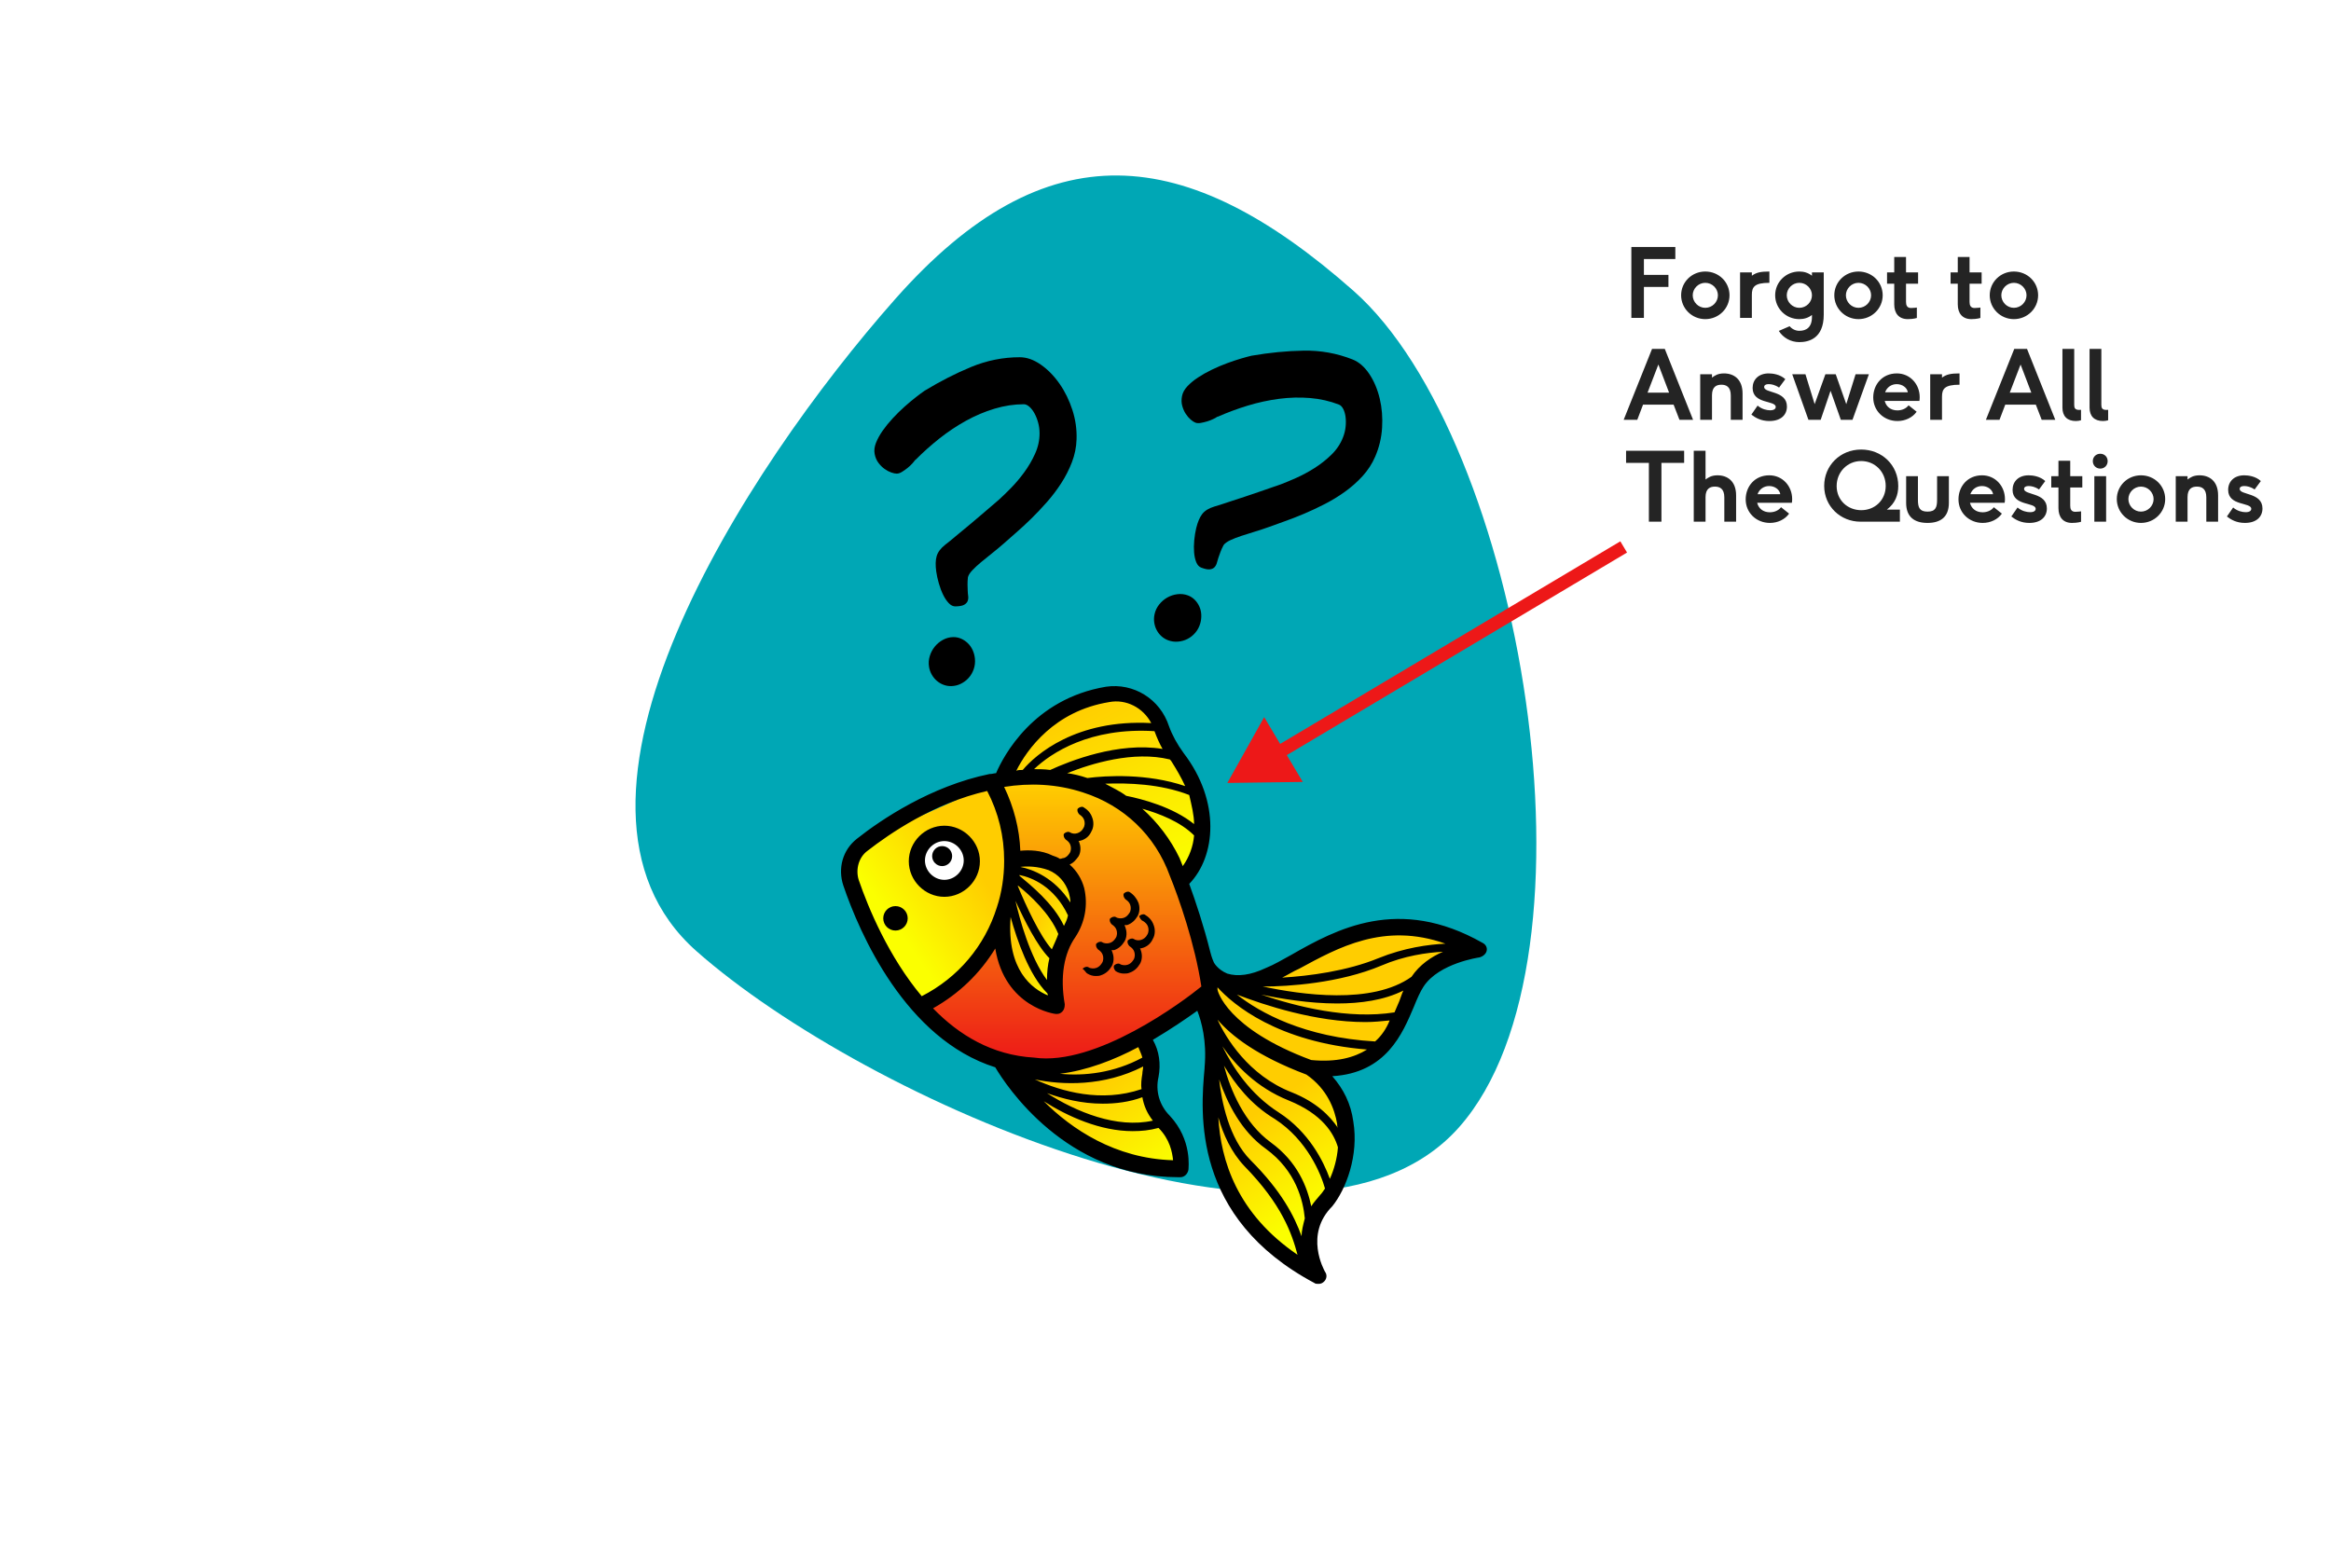 <svg width="2676" height="1800" viewBox="0 0 2676 1800" fill="none" xmlns="http://www.w3.org/2000/svg">
<rect width="2676" height="1800" fill="white"/>
<path d="M1887.21 365H1872.8V283.6H1923.29V297.46H1887.21V315.61H1915.37V329.47H1887.21V365ZM1985.49 339.04C1985.49 354.11 1973.17 366.43 1957.66 366.43C1942.26 366.43 1929.94 354.11 1929.94 339.04C1929.94 323.86 1942.26 311.76 1957.66 311.76C1973.17 311.76 1985.49 323.86 1985.49 339.04ZM1972.18 339.04C1972.18 331.34 1965.69 324.74 1957.66 324.74C1949.74 324.74 1943.25 331.34 1943.25 339.04C1943.25 346.85 1949.74 353.45 1957.66 353.45C1965.69 353.45 1972.18 346.85 1972.18 339.04ZM2011.14 365H1997.61V312.75H2011.14V316.6C2016.2 312.86 2021.15 311.76 2031.27 311.76V324.74C2014 324.74 2011.14 329.58 2011.14 338.6V365ZM2080.14 363.9V361.59C2075.96 365 2071.01 366.43 2065.62 366.43C2050.22 366.43 2037.9 354.11 2037.9 339.04C2037.9 323.86 2050.22 311.76 2065.62 311.76C2070.9 311.76 2075.85 313.19 2080.14 316.6V312.75H2093.67V361.26C2093.67 389.2 2075.85 392.83 2065.62 392.83C2055.61 392.83 2046.92 387.66 2042.08 379.96L2054.51 374.57C2057.15 377.76 2061.22 379.85 2065.62 379.85C2073.65 379.85 2080.14 375.89 2080.14 363.9ZM2080.14 339.04C2080.14 331.34 2073.65 324.74 2065.62 324.74C2057.7 324.74 2051.21 331.34 2051.21 339.04C2051.21 346.85 2057.7 353.45 2065.62 353.45C2073.65 353.45 2080.14 346.85 2080.14 339.04ZM2161.34 339.04C2161.34 354.11 2149.02 366.43 2133.51 366.43C2118.11 366.43 2105.79 354.11 2105.79 339.04C2105.79 323.86 2118.11 311.76 2133.51 311.76C2149.02 311.76 2161.34 323.86 2161.34 339.04ZM2148.03 339.04C2148.03 331.34 2141.54 324.74 2133.51 324.74C2125.59 324.74 2119.1 331.34 2119.1 339.04C2119.1 346.85 2125.59 353.45 2133.51 353.45C2141.54 353.45 2148.03 346.85 2148.03 339.04ZM2200.55 353.12V365.11C2200.55 365.11 2196.59 366.43 2190.1 366.43C2179.87 366.43 2174.59 359.72 2174.59 349.49V325.73H2166.34V312.75H2174.59V295.04H2188.12V312.75H2201.98V325.73H2188.12V346.63C2188.12 350.26 2189.11 353.67 2193.95 353.67C2197.36 353.67 2200.55 353.12 2200.55 353.12ZM2273.49 353.12V365.11C2273.49 365.11 2269.53 366.43 2263.04 366.43C2252.81 366.43 2247.53 359.72 2247.53 349.49V325.73H2239.28V312.75H2247.53V295.04H2261.06V312.75H2274.92V325.73H2261.06V346.63C2261.06 350.26 2262.05 353.67 2266.89 353.67C2270.3 353.67 2273.49 353.12 2273.49 353.12ZM2339.77 339.04C2339.77 354.11 2327.45 366.43 2311.94 366.43C2296.54 366.43 2284.22 354.11 2284.22 339.04C2284.22 323.86 2296.54 311.76 2311.94 311.76C2327.45 311.76 2339.77 323.86 2339.77 339.04ZM2326.46 339.04C2326.46 331.34 2319.97 324.74 2311.94 324.74C2304.02 324.74 2297.53 331.34 2297.53 339.04C2297.53 346.85 2304.02 353.45 2311.94 353.45C2319.97 353.45 2326.46 346.85 2326.46 339.04ZM1943.64 482H1928.02L1921.31 464.62H1886.22L1879.62 482H1864L1896.56 400.6H1911.19L1943.64 482ZM1916.14 450.87L1903.82 418.53L1891.39 450.87H1916.14ZM2000.47 482H1986.94V454.06C1986.94 443.94 1981.55 441.74 1976.16 441.74C1970.77 441.74 1965.38 443.83 1965.38 453.84V482H1951.85V429.75H1965.38V433.6C1968.35 431.4 1971.98 428.76 1979.13 428.76C1990.57 428.76 2000.47 435.47 2000.47 451.86V482ZM2010.59 476.06L2017.74 465.72C2022.58 469.9 2028.41 471.11 2032.15 471.11C2036.99 471.11 2038.53 469.13 2038.53 467.26C2038.53 459.45 2012.02 464.29 2012.02 445.48C2012.02 435.91 2018.84 428.76 2030.5 428.76C2035.12 428.76 2043.59 429.86 2049.53 435.36L2042.38 445.04C2037.76 441.85 2033.47 441.08 2030.61 441.08C2026.1 441.08 2025.22 443.06 2025.22 444.38C2025.22 451.75 2051.4 448.23 2051.4 466.82C2051.4 476.39 2044.47 483.43 2031.27 483.43C2021.59 483.43 2015.32 479.69 2010.59 476.06ZM2126.68 482H2113.26L2101.49 448.67L2090.16 482H2076.08L2057.49 429.75H2072.67L2083.23 464.07L2095.55 429.75H2107.43L2119.53 464.07L2130.2 429.75H2145.49L2126.68 482ZM2203.5 460.33H2163.68C2165.22 466.71 2170.39 471.22 2178.2 471.22C2182.93 471.22 2187.99 469.46 2191.07 465.39L2200.31 472.76C2195.58 479.47 2187.22 483.43 2178.31 483.43C2162.58 483.43 2150.48 471.66 2150.48 456.37C2150.48 441.52 2160.93 428.76 2177.54 428.76C2192.94 428.76 2203.83 441.3 2203.83 456.04C2203.83 457.47 2203.72 459.01 2203.5 460.33ZM2164.12 450.43H2190.19C2189.42 445.15 2183.92 441.08 2177.43 441.08C2171.16 441.08 2166.1 444.82 2164.12 450.43ZM2229.42 482H2215.89V429.75H2229.42V433.6C2234.48 429.86 2239.43 428.76 2249.55 428.76V441.74C2232.28 441.74 2229.42 446.58 2229.42 455.6V482ZM2359.47 482H2343.85L2337.14 464.62H2302.05L2295.45 482H2279.83L2312.39 400.6H2327.02L2359.47 482ZM2331.97 450.87L2319.65 418.53L2307.22 450.87H2331.97ZM2389.02 470.56V482.55C2387.48 482.99 2385.39 483.43 2383.19 483.43C2373.18 483.43 2367.68 477.93 2367.68 468.03V400.6H2381.21V464.95C2381.21 468.47 2382.2 470.67 2386.93 470.67C2387.37 470.67 2388.25 470.67 2389.02 470.56ZM2420.17 470.56V482.55C2418.63 482.99 2416.54 483.43 2414.34 483.43C2404.33 483.43 2398.83 477.93 2398.83 468.03V400.6H2412.36V464.95C2412.36 468.47 2413.35 470.67 2418.08 470.67C2418.52 470.67 2419.4 470.67 2420.17 470.56ZM1907.34 599H1892.93V531.46H1866.75V517.6H1933.41V531.46H1907.34V599ZM1993.06 599H1979.53V571.06C1979.53 560.94 1974.14 558.74 1968.75 558.74C1963.36 558.74 1957.97 560.83 1957.97 570.84V599H1944.44V517.6H1957.97V550.6C1960.94 548.4 1964.57 545.76 1971.72 545.76C1983.16 545.76 1993.06 552.47 1993.06 568.86V599ZM2057.08 577.33H2017.26C2018.8 583.71 2023.97 588.22 2031.78 588.22C2036.51 588.22 2041.57 586.46 2044.65 582.39L2053.89 589.76C2049.16 596.47 2040.8 600.43 2031.89 600.43C2016.16 600.43 2004.06 588.66 2004.06 573.37C2004.06 558.52 2014.51 545.76 2031.12 545.76C2046.52 545.76 2057.41 558.3 2057.41 573.04C2057.41 574.47 2057.3 576.01 2057.08 577.33ZM2017.7 567.43H2043.77C2043 562.15 2037.5 558.08 2031.01 558.08C2024.74 558.08 2019.68 561.82 2017.7 567.43ZM2181.08 599H2135.76C2113.1 599 2094.18 581.62 2094.18 557.86C2094.18 534.65 2112.44 516.17 2136.64 516.17C2160.51 516.17 2179.21 534.1 2179.21 558.08C2179.21 568.42 2175.69 577.88 2166.12 585.14H2181.08V599ZM2164.8 557.97C2164.8 541.8 2152.48 529.37 2136.64 529.37C2120.69 529.37 2108.48 542.13 2108.48 558.08C2108.48 574.36 2121.13 585.8 2136.75 585.8C2152.37 585.8 2164.8 574.25 2164.8 557.97ZM2223.79 573.81V546.75H2237.32V577.44C2237.32 593.83 2227.53 600.43 2212.79 600.43C2198.05 600.43 2188.26 593.83 2188.26 577.44V546.75H2201.79V573.81C2201.79 582.61 2203.55 587.45 2212.79 587.45C2222.03 587.45 2223.79 582.61 2223.79 573.81ZM2301.36 577.33H2261.54C2263.08 583.71 2268.25 588.22 2276.06 588.22C2280.79 588.22 2285.85 586.46 2288.93 582.39L2298.17 589.76C2293.44 596.47 2285.08 600.43 2276.17 600.43C2260.44 600.43 2248.34 588.66 2248.34 573.37C2248.34 558.52 2258.79 545.76 2275.4 545.76C2290.8 545.76 2301.69 558.3 2301.69 573.04C2301.69 574.47 2301.58 576.01 2301.36 577.33ZM2261.98 567.43H2288.05C2287.28 562.15 2281.78 558.08 2275.29 558.08C2269.02 558.08 2263.96 561.82 2261.98 567.43ZM2309.01 593.06L2316.16 582.72C2321 586.9 2326.83 588.11 2330.57 588.11C2335.41 588.11 2336.95 586.13 2336.95 584.26C2336.95 576.45 2310.44 581.29 2310.44 562.48C2310.44 552.91 2317.26 545.76 2328.92 545.76C2333.54 545.76 2342.01 546.86 2347.95 552.36L2340.8 562.04C2336.18 558.85 2331.89 558.08 2329.03 558.08C2324.52 558.08 2323.64 560.06 2323.64 561.38C2323.64 568.75 2349.82 565.23 2349.82 583.82C2349.82 593.39 2342.89 600.43 2329.69 600.43C2320.01 600.43 2313.74 596.69 2309.01 593.06ZM2389.07 587.12V599.11C2389.07 599.11 2385.11 600.43 2378.62 600.43C2368.39 600.43 2363.11 593.72 2363.11 583.49V559.73H2354.86V546.75H2363.11V529.04H2376.64V546.75H2390.5V559.73H2376.64V580.63C2376.64 584.26 2377.63 587.67 2382.47 587.67C2385.88 587.67 2389.07 587.12 2389.07 587.12ZM2417.84 599H2404.31V546.75H2417.84V599ZM2411.13 538.06C2406.29 538.06 2402.55 534.32 2402.55 529.48C2402.55 524.64 2406.29 521.01 2411.13 521.01C2415.97 521.01 2419.6 524.64 2419.6 529.48C2419.6 534.32 2415.97 538.06 2411.13 538.06ZM2485.65 573.04C2485.65 588.11 2473.33 600.43 2457.82 600.43C2442.42 600.43 2430.1 588.11 2430.1 573.04C2430.1 557.86 2442.42 545.76 2457.82 545.76C2473.33 545.76 2485.65 557.86 2485.65 573.04ZM2472.34 573.04C2472.34 565.34 2465.85 558.74 2457.82 558.74C2449.9 558.74 2443.41 565.34 2443.41 573.04C2443.41 580.85 2449.9 587.45 2457.82 587.45C2465.85 587.45 2472.34 580.85 2472.34 573.04ZM2546.39 599H2532.86V571.06C2532.86 560.94 2527.47 558.74 2522.08 558.74C2516.69 558.74 2511.3 560.83 2511.3 570.84V599H2497.77V546.75H2511.3V550.6C2514.27 548.4 2517.9 545.76 2525.05 545.76C2536.49 545.76 2546.39 552.47 2546.39 568.86V599ZM2556.51 593.06L2563.66 582.72C2568.5 586.9 2574.33 588.11 2578.07 588.11C2582.91 588.11 2584.45 586.13 2584.45 584.26C2584.45 576.45 2557.94 581.29 2557.94 562.48C2557.94 552.91 2564.76 545.76 2576.42 545.76C2581.04 545.76 2589.51 546.86 2595.45 552.36L2588.3 562.04C2583.68 558.85 2579.39 558.08 2576.53 558.08C2572.02 558.08 2571.14 560.06 2571.14 561.38C2571.14 568.75 2597.32 565.23 2597.32 583.82C2597.32 593.39 2590.39 600.43 2577.19 600.43C2567.51 600.43 2561.24 596.69 2556.51 593.06Z" fill="#242424"/>
<path d="M799.545 1092.13C606.862 921.72 854.89 538.775 1027.77 343.299C1200.64 147.822 1361.33 163.717 1554.01 334.124C1746.7 504.531 1847.96 1098.77 1675.09 1294.24C1502.21 1489.72 992.229 1262.53 799.545 1092.13Z" fill="#00A7B5"/>
<path d="M1379.1 651.808C1376.55 650.855 1374.63 648.787 1373.32 645.562C1372 642.316 1371.17 638.564 1370.83 634.291C1370.47 629.977 1370.53 625.334 1371 620.342C1371.48 615.299 1372.23 610.672 1373.24 606.47C1374.95 599.396 1377.25 593.962 1380.15 590.217C1383.07 586.427 1387.7 583.565 1394.07 581.628C1395.29 581.362 1397.63 580.647 1401.11 579.496C1404.61 578.336 1408.71 576.987 1413.43 575.425C1418.2 573.86 1423.39 572.157 1429.02 570.321C1434.69 568.468 1440.18 566.61 1445.47 564.742C1450.8 562.87 1455.73 561.169 1460.25 559.626C1464.8 558.079 1468.3 556.869 1470.74 555.989C1475.51 554.189 1481.28 551.758 1488.09 548.736C1494.97 545.672 1501.85 541.975 1508.76 537.629C1515.74 533.225 1522.26 528.125 1528.28 522.286C1534.4 516.367 1538.93 509.616 1541.86 501.984C1543.35 498.124 1544.31 494.211 1544.74 490.239C1545.18 486.238 1545.17 482.454 1544.73 478.909C1544.29 475.328 1543.4 472.236 1542.07 469.631C1540.72 467.006 1539.07 465.319 1537.11 464.563C1526.72 460.523 1515.69 457.999 1504.01 457.026C1492.39 456.062 1480.5 456.353 1468.41 457.928C1456.42 459.494 1444.42 462.092 1432.42 465.729C1420.57 469.338 1408.97 473.643 1397.63 478.65L1397.7 478.338C1396.75 479.085 1395.19 479.971 1393.06 481.023C1390.94 482.081 1388.62 482.986 1386.1 483.767C1383.58 484.547 1381.09 485.148 1378.58 485.593C1376.1 486.044 1374 485.933 1372.29 485.276C1370.71 484.671 1368.91 483.502 1366.88 481.749C1364.85 479.997 1362.97 477.81 1361.25 475.191C1359.53 472.571 1358.19 469.54 1357.24 466.098C1356.27 462.614 1356.16 458.911 1356.93 454.937C1357.69 450.928 1359.73 447.168 1363.04 443.614C1366.38 440.042 1370.45 436.654 1375.3 433.453C1380.18 430.233 1385.54 427.214 1391.38 424.407C1397.27 421.581 1403.09 419.103 1408.81 416.997C1414.58 414.872 1419.95 413.089 1424.94 411.631C1429.96 410.164 1433.91 409.099 1436.81 408.433C1457.46 404.882 1477.45 402.911 1496.67 402.61C1516.08 402.284 1534.79 405.65 1552.62 412.672C1560.02 415.586 1566.48 421.18 1571.96 429.402C1577.39 437.536 1581.38 446.994 1583.95 457.731C1586.47 468.281 1587.36 479.482 1586.64 491.24C1585.92 502.763 1583.29 513.768 1578.75 524.246C1575.16 532.592 1570.27 540.101 1564.1 546.82C1558.04 553.424 1551.31 559.376 1543.9 564.686C1536.6 569.92 1528.93 574.598 1520.88 578.735C1512.93 582.826 1505.07 586.511 1497.28 589.813C1489.57 593.079 1482.22 595.943 1475.23 598.419C1468.31 600.868 1462.17 603.083 1456.81 605.064C1451.69 606.911 1446.32 608.68 1440.71 610.391C1435.15 612.085 1429.97 613.723 1425.15 615.301C1420.37 616.875 1416.1 618.531 1412.37 620.281C1408.66 622.022 1406.1 623.894 1404.69 625.877C1403.21 628.649 1402.04 631.236 1401.15 633.613C1400.27 635.975 1399.49 638.172 1398.79 640.177C1398.13 642.028 1397.55 643.98 1397.05 646.016C1396.54 648.046 1395.65 649.776 1394.39 651.184C1393.12 652.592 1391.3 653.445 1388.96 653.733C1386.63 654.041 1383.34 653.391 1379.1 651.808ZM1377.93 715.715C1376.76 719.838 1374.85 723.43 1372.21 726.527C1369.59 729.585 1366.6 731.966 1363.22 733.67C1359.87 735.364 1356.28 736.384 1352.42 736.722C1348.58 737.067 1344.82 736.572 1341.11 735.212C1338.27 734.179 1335.73 732.65 1333.48 730.64C1331.21 728.624 1329.36 726.279 1327.94 723.604C1326.49 720.924 1325.55 718.014 1325.08 714.884C1324.62 711.739 1324.72 708.572 1325.4 705.402C1326.3 701.225 1328.05 697.484 1330.67 694.175C1333.31 690.837 1336.41 688.156 1340 686.127C1343.59 684.084 1347.47 682.803 1351.64 682.281C1355.82 681.763 1359.84 682.206 1363.68 683.633C1366.7 684.756 1369.32 686.435 1371.55 688.675C1373.76 690.909 1375.51 693.469 1376.82 696.339C1378.13 699.202 1378.87 702.322 1379.06 705.704C1379.23 709.075 1378.86 712.402 1377.93 715.715Z" fill="black"/>
<path d="M1095.63 1132.26L1058.63 1153.95L999.944 1069.75L978.341 983.922L985.145 968.963L1136.45 901.349L1164.52 1002.13L1127.52 1095.54L1095.63 1132.26Z" fill="url(#paint0_linear_2035_1214)"/>
<path d="M1209.26 1105.74L1213 1155.22L1193.95 1148.32L1161.97 1115.67L1150.49 1060.82L1163.33 994.128L1170.13 979.169L1228.31 1008.51L1235.96 1060.82L1209.26 1105.74Z" fill="url(#paint1_linear_2035_1214)"/>
<path d="M1552.35 1305.76L1521.73 1383.58L1508.97 1421.85V1466.51L1436.25 1401.44L1390.33 1305.76L1395.43 1233.04V1128.43L1473.25 1113.12L1588.07 1068.47L1682.47 1081.23L1627.62 1128.43L1588.07 1201.15L1521.73 1233.04L1552.35 1305.76Z" fill="url(#paint2_linear_2035_1214)"/>
<path d="M1339.29 1287.9L1353.33 1342.76L1281.88 1335.1L1212.99 1295.55L1161.96 1227.94L1167.07 1164.15L1192.58 1147.57L1312.5 1182.01L1317.61 1258.56L1339.29 1287.9Z" fill="url(#paint3_linear_2035_1214)"/>
<path d="M1156.86 887.315L1220.65 810.77L1294.64 795.461L1350.77 857.973L1381.39 923.036L1376.29 986.824L1350.77 1003.41L1304.85 934.518L1225.75 892.418L1156.86 887.315Z" fill="url(#paint4_linear_2035_1214)"/>
<path d="M1147.93 900.073H1234.68L1321.43 949.827L1378.84 1087.61L1383.95 1143.74L1242.34 1215.18L1147.93 1220.29L1062.46 1161.6L1147.93 1072.3L1169.62 1132.26L1211.72 1155.22L1219.37 1087.61L1242.34 1039.13L1211.72 994.478L1164.52 986.824L1147.93 900.073Z" fill="url(#paint5_linear_2035_1214)"/>
<circle cx="1084.14" cy="988.099" r="24.239" fill="white"/>
<path d="M1702.03 1082.63C1605.54 1027.89 1534.1 1066.85 1482.14 1096.54C1471.94 1102.11 1462.66 1107.68 1453.38 1111.39C1435.75 1119.74 1420.91 1121.59 1408.85 1117.88C1397.71 1113.24 1393.08 1104.89 1393.08 1103.97C1393.08 1103.97 1391.22 1100.25 1389.36 1092.83C1381.94 1063.14 1372.66 1035.31 1365.24 1014.9C1395.86 983.351 1401.43 920.261 1358.75 864.592C1351.32 854.387 1345.76 844.181 1342.05 833.975C1331.84 802.43 1301.22 783.874 1269.68 788.513C1186.18 802.43 1151.85 868.304 1143.5 887.788C1141.64 887.788 1138.86 888.715 1137 888.715C1137 888.715 1137 888.715 1136.07 888.715C1068.34 902.632 1010.82 941.6 983.914 962.94C967.213 975.929 961.647 997.268 968.141 1016.75C986.697 1071.49 1039.58 1193.04 1142.57 1225.51C1154.63 1245.92 1223.29 1351.69 1352.25 1351.69C1353.18 1351.69 1354.11 1351.69 1355.04 1351.69C1359.67 1351.69 1363.39 1347.98 1364.31 1343.34C1364.31 1341.48 1368.95 1309.01 1342.97 1281.18C1330.91 1269.11 1326.27 1252.41 1329.98 1236.64C1332.77 1221.8 1330.91 1206.95 1323.49 1193.96C1343.9 1181.9 1361.53 1169.84 1374.52 1160.56C1379.16 1172.62 1385.65 1194.89 1382.87 1225.51V1226.44C1378.23 1277.47 1368.02 1398.08 1509.05 1473.23C1509.98 1474.16 1511.83 1474.16 1513.69 1474.16C1516.47 1474.16 1518.33 1473.23 1520.18 1471.38C1522.97 1468.59 1523.9 1463.95 1521.11 1460.24C1520.18 1458.39 1496.99 1417.56 1529.46 1385.09C1545.24 1365.61 1560.08 1326.64 1553.59 1287.67C1550.8 1267.26 1542.45 1250.56 1529.46 1235.71C1591.63 1232 1610.18 1186.54 1623.17 1155.92C1626.88 1146.64 1630.59 1138.29 1634.3 1132.73C1651.93 1105.82 1698.32 1099.33 1698.32 1099.33C1702.03 1098.4 1705.75 1095.62 1706.67 1091.9C1707.6 1088.19 1705.75 1084.48 1702.03 1082.63ZM1491.42 1112.32C1535.96 1088.19 1588.84 1058.5 1659.36 1083.55C1639.87 1084.48 1612.04 1088.19 1582.35 1100.25C1546.16 1115.1 1502.56 1120.67 1471.94 1122.52C1479.36 1118.81 1484.93 1115.1 1491.42 1112.32ZM1606.47 1149.43C1604.61 1154.07 1602.76 1157.78 1600.9 1162.42C1548.02 1170.77 1488.64 1155.92 1447.82 1142.01C1470.08 1146.64 1502.56 1152.21 1535.03 1152.21C1561.94 1152.21 1588.84 1148.5 1611.11 1137.37C1609.25 1141.08 1608.33 1144.79 1606.47 1149.43ZM1494.21 1419.42C1485.86 1396.22 1471.01 1367.46 1435.75 1332.21C1410.7 1307.15 1402.35 1264.48 1399.57 1239.43C1408.85 1266.33 1424.62 1298.8 1453.38 1319.22C1487.71 1344.27 1496.06 1378.6 1497.92 1399.01C1496.06 1406.43 1494.21 1412.92 1494.21 1419.42ZM1357.82 994.485C1356.89 991.702 1355.04 987.99 1354.11 985.207C1343.9 963.868 1329.06 944.384 1311.43 928.611C1330.91 934.178 1355.04 943.456 1370.81 959.228C1369.88 971.29 1365.24 984.279 1357.82 994.485ZM1370.81 946.239C1346.69 926.755 1311.43 917.477 1292.87 913.766C1285.45 908.199 1277.1 904.488 1268.75 899.849C1294.73 898.921 1331.84 899.849 1365.24 912.838C1368.02 924.9 1370.81 936.033 1370.81 946.239ZM1360.6 902.632C1317 887.788 1269.68 890.571 1248.34 893.354C1239.99 890.571 1232.57 888.715 1225.14 887.788C1252.98 876.654 1301.22 861.809 1342.97 872.015C1343.9 872.943 1344.83 873.871 1345.76 875.726C1350.4 883.149 1355.96 892.427 1360.6 902.632ZM1325.35 839.542C1328.13 846.964 1330.91 853.459 1334.62 859.953C1283.59 851.603 1227.93 873.871 1205.66 884.076C1199.16 883.149 1192.67 883.149 1187.1 883.149C1206.59 864.592 1251.12 834.903 1325.35 839.542ZM1273.39 806.141C1292.87 802.43 1312.36 812.635 1321.63 830.264C1235.35 825.625 1188.96 866.448 1174.11 884.076C1171.33 884.076 1168.55 884.076 1166.69 885.004C1178.75 860.881 1210.3 816.347 1273.39 806.141ZM995.975 976.857C1021.03 957.373 1072.06 922.116 1133.29 908.199C1146.28 933.25 1152.77 960.156 1152.77 987.99V988.918C1152.77 1006.55 1149.99 1025.1 1144.42 1041.8C1130.51 1086.34 1099.89 1122.52 1058.14 1143.86C1020.1 1098.4 996.903 1042.73 985.769 1010.26C982.058 998.196 985.769 984.279 995.975 976.857ZM1203.8 999.124C1214.94 1003.76 1223.29 1013.04 1227 1025.1C1227.93 1028.81 1228.85 1032.52 1228.85 1036.24C1210.3 1007.47 1185.25 998.196 1171.33 995.413C1178.75 994.485 1190.81 994.485 1203.8 999.124ZM1202.88 1142.93C1185.25 1135.51 1155.56 1114.17 1160.2 1052.94C1167.62 1079.84 1181.54 1119.74 1201.95 1140.15C1202.88 1141.08 1202.88 1142.01 1202.88 1142.93ZM1165.76 1034.38C1175.97 1056.65 1190.81 1086.34 1204.73 1100.25C1202.88 1107.68 1201.95 1116.03 1201.95 1125.31C1182.46 1099.33 1170.4 1054.79 1165.76 1034.38ZM1207.51 1090.05C1193.6 1074.28 1177.82 1039.95 1168.55 1017.68V1016.75C1182.46 1027.89 1205.66 1049.23 1214.94 1072.42C1213.08 1077.99 1210.3 1083.55 1207.51 1090.05ZM1221.43 1063.14C1209.37 1037.16 1182.46 1015.82 1170.4 1005.62C1170.4 1005.62 1170.4 1005.62 1170.4 1004.69C1184.32 1007.47 1210.3 1017.68 1226.07 1051.08C1225.14 1055.72 1223.29 1059.43 1221.43 1063.14ZM1071.13 1157.78C1100.82 1141.08 1124.94 1117.88 1142.57 1089.12C1153.7 1156.85 1211.23 1164.27 1212.15 1164.27H1213.08C1215.86 1164.27 1217.72 1163.35 1219.58 1161.49C1221.43 1159.63 1222.36 1156.85 1222.36 1153.14C1216.79 1121.59 1221.43 1094.69 1234.42 1076.13C1245.55 1059.43 1249.27 1039.02 1244.63 1019.54C1241.84 1009.33 1236.28 1000.05 1227.93 992.629C1232.57 990.774 1235.35 987.063 1238.13 983.351C1240.92 978.712 1240.92 972.218 1239.06 967.579C1239.06 966.651 1238.13 965.723 1238.13 965.723C1244.63 964.795 1250.19 961.084 1252.98 954.589C1255.76 949.95 1255.76 943.456 1253.9 938.817C1252.05 933.25 1248.34 929.539 1243.7 926.755C1241.84 925.828 1239.06 926.755 1237.2 928.611C1236.28 930.467 1237.2 933.25 1239.06 935.106C1241.84 936.961 1243.7 938.817 1244.63 941.6C1245.55 944.384 1245.55 948.095 1243.7 950.878C1240.92 956.445 1233.49 959.228 1227.93 955.517C1226.07 954.589 1223.29 955.517 1221.43 957.373C1220.5 959.228 1221.43 962.012 1223.29 963.868C1226.07 965.723 1227.93 967.579 1228.85 970.362C1229.78 973.146 1229.78 976.857 1227.93 979.64C1226.07 982.424 1224.22 984.279 1221.43 985.207C1219.58 985.207 1218.65 986.135 1216.79 986.135C1214.01 984.279 1211.23 983.351 1208.44 982.424C1195.45 975.929 1180.61 975.929 1171.33 976.857C1170.4 951.806 1163.91 926.755 1152.77 903.56C1181.54 898.921 1213.08 899.849 1243.7 910.055C1290.09 924.9 1326.27 959.228 1342.97 1005.62C1353.18 1030.67 1371.74 1083.55 1379.16 1132.73C1358.75 1149.43 1258.54 1224.58 1187.1 1214.37C1138.86 1211.59 1100.82 1188.4 1071.13 1157.78ZM1323.49 1286.74C1281.74 1296.02 1235.35 1276.54 1201.95 1255.2C1220.5 1261.69 1241.84 1267.26 1265.97 1267.26C1280.81 1267.26 1296.58 1265.4 1311.43 1259.84C1313.28 1270.04 1317 1278.39 1323.49 1286.74ZM1311.43 1232.93C1310.5 1238.5 1309.57 1244.99 1310.5 1250.56C1264.11 1266.33 1218.65 1253.34 1188.03 1239.43C1219.58 1245.92 1266.89 1247.78 1312.36 1224.58C1312.36 1227.36 1311.43 1230.15 1311.43 1232.93ZM1346.69 1332.21C1279.88 1330.35 1229.78 1296.02 1198.24 1264.48C1226.07 1282.1 1263.18 1298.8 1300.3 1298.8C1310.5 1298.8 1319.78 1297.88 1329.98 1295.09C1342.97 1308.08 1345.76 1322.93 1346.69 1332.21ZM1311.43 1214.37C1278.96 1232 1244.63 1235.71 1216.79 1232.93C1247.41 1229.22 1278.96 1217.16 1306.79 1202.31C1308.65 1206.95 1310.5 1210.66 1311.43 1214.37ZM1398.64 1283.03C1404.21 1302.52 1413.49 1322.93 1428.33 1338.7C1471.94 1383.23 1483.07 1416.64 1489.57 1440.76C1419.98 1393.44 1401.43 1332.21 1398.64 1283.03ZM1505.34 1385.09C1500.7 1362.82 1489.57 1334.06 1458.95 1311.79C1428.33 1289.53 1412.56 1251.49 1405.14 1223.65C1418.13 1244.99 1435.75 1268.19 1463.59 1284.89C1500.7 1309.01 1516.47 1347.98 1521.11 1364.68C1519.26 1367.46 1517.4 1370.25 1515.55 1372.1C1511.83 1376.74 1508.12 1380.45 1505.34 1385.09ZM1403.28 1201.39C1418.13 1222.72 1442.25 1248.7 1479.36 1263.55C1518.33 1279.32 1531.32 1301.59 1535.96 1317.36C1535.03 1330.35 1531.32 1343.34 1526.68 1353.55C1519.26 1333.13 1502.56 1299.73 1468.23 1277.47C1434.83 1256.13 1415.34 1225.51 1403.28 1201.39ZM1535.03 1290.45C1535.03 1292.31 1535.03 1293.24 1535.96 1295.09C1526.68 1281.18 1510.91 1265.4 1483.07 1254.27C1432.97 1234.79 1406.99 1191.18 1397.71 1170.77C1413.49 1189.32 1443.18 1212.52 1499.77 1233.86C1523.9 1250.56 1532.25 1273.75 1535.03 1290.45ZM1505.34 1217.16C1407.92 1180.97 1397.71 1137.37 1397.71 1136.44C1397.71 1135.51 1397.71 1134.58 1397.71 1133.66C1415.34 1153.14 1466.37 1196.75 1569.36 1205.1C1554.51 1214.37 1534.1 1219.94 1505.34 1217.16ZM1578.64 1195.82C1496.99 1191.18 1445.96 1162.42 1419.98 1142.01C1451.53 1154.07 1509.98 1173.55 1567.5 1173.55C1576.78 1173.55 1586.06 1172.62 1595.34 1171.7C1591.63 1180.97 1586.06 1189.32 1578.64 1195.82ZM1620.39 1121.59C1574.93 1154.07 1493.28 1142.01 1449.67 1132.73H1450.6C1478.43 1132.73 1537.81 1129.02 1586.06 1108.6C1612.04 1097.47 1638.02 1093.76 1656.57 1092.83C1643.58 1098.4 1629.67 1107.68 1620.39 1121.59Z" fill="black"/>
<path d="M1248.34 1117.88C1251.13 1119.74 1254.84 1120.67 1257.62 1120.67C1259.48 1120.67 1262.26 1120.67 1264.12 1119.74C1269.68 1117.88 1273.39 1114.17 1276.18 1109.53C1278.96 1104.89 1278.96 1098.4 1277.11 1093.76C1277.11 1092.83 1276.18 1091.91 1276.18 1090.98C1277.11 1090.98 1278.03 1090.98 1278.96 1090.98C1284.53 1089.12 1288.24 1085.41 1291.02 1080.77C1293.81 1076.13 1293.81 1069.64 1291.95 1065C1291.95 1064.07 1291.02 1063.14 1291.02 1062.22C1291.95 1062.22 1292.88 1062.22 1293.81 1062.22C1299.37 1060.36 1303.08 1056.65 1305.87 1052.01C1308.65 1047.37 1308.65 1040.88 1306.8 1036.24C1304.94 1031.6 1301.23 1026.96 1296.59 1024.18C1294.73 1023.25 1291.95 1024.18 1290.1 1026.03C1289.17 1027.89 1290.1 1030.67 1291.95 1032.53C1294.73 1034.38 1296.59 1036.24 1297.52 1039.02C1298.45 1041.8 1298.45 1045.52 1296.59 1048.3C1294.73 1051.08 1292.88 1052.94 1290.1 1053.87C1287.31 1054.79 1283.6 1054.79 1280.82 1052.94C1278.96 1052.01 1276.18 1052.94 1274.32 1054.79C1273.39 1056.65 1274.32 1059.43 1276.18 1061.29C1278.96 1063.14 1280.82 1065 1281.75 1067.78C1282.67 1070.57 1282.67 1074.28 1280.82 1077.06C1278.96 1079.84 1277.11 1081.7 1274.32 1082.63C1271.54 1083.56 1267.83 1083.56 1265.04 1081.7C1263.19 1080.77 1260.41 1081.7 1258.55 1083.56C1257.62 1085.41 1258.55 1088.19 1260.41 1090.05C1263.19 1091.91 1265.04 1093.76 1265.97 1096.54C1266.9 1099.33 1266.9 1103.04 1265.04 1105.82C1263.19 1108.61 1261.33 1110.46 1258.55 1111.39C1255.77 1112.32 1252.06 1112.32 1249.27 1110.46C1247.42 1109.53 1244.63 1110.46 1242.78 1112.32C1245.56 1114.17 1246.49 1116.96 1248.34 1117.88Z" fill="black"/>
<path d="M1312.36 1057.58C1315.15 1059.43 1317 1061.29 1317.93 1064.07C1318.86 1066.86 1318.86 1070.57 1317 1073.35C1314.22 1078.92 1306.8 1081.7 1301.23 1077.99C1299.37 1077.06 1296.59 1077.99 1294.73 1079.84C1293.81 1081.7 1294.73 1084.48 1296.59 1086.34C1299.37 1088.19 1301.23 1090.05 1302.16 1092.83C1303.08 1095.62 1303.08 1099.33 1301.23 1102.11C1299.37 1104.9 1297.52 1106.75 1294.73 1107.68C1291.95 1108.61 1288.24 1108.61 1285.46 1106.75C1283.6 1105.82 1280.82 1106.75 1278.96 1108.61C1278.03 1110.46 1278.96 1113.25 1280.82 1115.1C1283.6 1116.96 1287.31 1117.88 1290.1 1117.88C1291.95 1117.88 1294.73 1117.88 1296.59 1116.96C1302.16 1115.1 1305.87 1111.39 1308.65 1106.75C1311.43 1102.11 1311.43 1095.62 1309.58 1090.98C1309.58 1090.05 1308.65 1089.12 1308.65 1089.12C1315.15 1088.19 1320.71 1084.48 1323.5 1077.99C1326.28 1073.35 1326.28 1066.86 1324.42 1062.22C1322.57 1056.65 1318.86 1052.94 1314.22 1050.16C1312.36 1049.23 1309.58 1050.15 1307.72 1052.01C1308.65 1053.87 1309.58 1056.65 1312.36 1057.58Z" fill="black"/>
<path d="M1081.59 994.478C1087.93 994.478 1093.07 989.337 1093.07 982.996C1093.07 976.655 1087.93 971.514 1081.59 971.514C1075.25 971.514 1070.11 976.655 1070.11 982.996C1070.11 989.337 1075.25 994.478 1081.59 994.478Z" fill="black"/>
<path d="M1084.11 949.37C1105.68 949.37 1123.66 967.355 1123.66 988.918C1123.66 1010.48 1105.68 1028.47 1084.11 1028.47C1062.55 1028.47 1044.57 1010.48 1044.57 988.918C1044.57 967.355 1062.55 949.37 1084.11 949.37ZM1084.11 964.447C1071.35 964.447 1060.57 975.224 1060.57 987.99C1060.57 1000.76 1071.35 1011.53 1084.11 1011.53C1096.88 1011.53 1107.66 1000.76 1107.66 987.99C1107.66 975.224 1096.88 964.447 1084.11 964.447Z" fill="black" stroke="black" stroke-width="2.551"/>
<circle cx="1028.01" cy="1054.44" r="14.033" fill="black"/>
<path d="M1096.88 696.272C1094.16 696.319 1091.62 695.099 1089.22 692.579C1086.8 690.043 1084.65 686.858 1082.77 683.006C1080.85 679.123 1079.21 674.781 1077.82 669.963C1076.41 665.097 1075.41 660.517 1074.81 656.238C1073.82 649.026 1073.96 643.131 1075.29 638.582C1076.62 633.986 1079.87 629.627 1085.09 625.491C1086.13 624.794 1088.05 623.272 1090.86 620.926C1093.69 618.565 1097.01 615.807 1100.84 612.622C1104.69 609.42 1108.9 605.933 1113.47 602.161C1118.07 598.358 1122.5 594.617 1126.73 590.94C1131 587.248 1134.97 583.856 1138.61 580.766C1142.27 577.659 1145.09 575.25 1147.03 573.539C1150.81 570.115 1155.29 565.741 1160.52 560.432C1165.8 555.059 1170.84 549.1 1175.68 542.522C1180.57 535.866 1184.76 528.734 1188.22 521.095C1191.75 513.345 1193.48 505.404 1193.42 497.226C1193.39 493.09 1192.85 489.096 1191.79 485.245C1190.73 481.362 1189.34 477.843 1187.63 474.705C1185.91 471.536 1183.95 468.984 1181.75 467.05C1179.54 465.101 1177.39 464.134 1175.29 464.15C1164.14 464.198 1152.95 465.893 1141.72 469.269C1130.56 472.629 1119.6 477.257 1108.93 483.153C1098.35 489.001 1088.14 495.816 1078.31 503.598C1068.6 511.3 1059.38 519.557 1050.67 528.369L1050.62 528.052C1050.01 529.098 1048.88 530.493 1047.29 532.252C1045.71 534.012 1043.87 535.707 1041.82 537.356C1039.76 539.004 1037.66 540.478 1035.49 541.809C1033.34 543.14 1031.35 543.806 1029.52 543.822C1027.82 543.838 1025.72 543.41 1023.19 542.522C1020.66 541.635 1018.12 540.288 1015.56 538.481C1012.99 536.674 1010.64 534.344 1008.49 531.492C1006.31 528.607 1004.85 525.2 1004.11 521.222C1003.35 517.212 1003.87 512.964 1005.64 508.447C1007.45 503.899 1009.99 499.255 1013.33 494.5C1016.69 489.714 1020.57 484.944 1024.98 480.189C1029.42 475.403 1033.93 470.965 1038.48 466.908C1043.07 462.819 1047.41 459.189 1051.52 456.004C1055.65 452.802 1058.94 450.362 1061.39 448.682C1079.3 437.809 1097.18 428.649 1114.95 421.327C1132.9 413.909 1151.54 410.185 1170.7 410.185C1178.65 410.185 1186.72 413.022 1194.83 418.664C1202.86 424.243 1210.04 431.581 1216.36 440.63C1222.57 449.522 1227.51 459.617 1231.14 470.822C1234.7 481.806 1236.28 493.011 1235.9 504.422C1235.62 513.503 1233.82 522.283 1230.54 530.794C1227.32 539.162 1223.24 547.166 1218.29 554.821C1213.42 562.365 1208 569.529 1202.02 576.328C1196.12 583.048 1190.16 589.356 1184.12 595.283C1178.15 601.147 1172.36 606.504 1166.76 611.37C1161.22 616.188 1156.31 620.499 1152.06 624.302C1147.97 627.9 1143.62 631.513 1139.03 635.159C1134.48 638.772 1130.26 642.196 1126.35 645.429C1122.48 648.646 1119.11 651.752 1116.28 654.748C1113.47 657.727 1111.78 660.406 1111.19 662.767C1110.83 665.89 1110.69 668.726 1110.73 671.262C1110.78 673.782 1110.86 676.112 1110.94 678.236C1111 680.201 1111.18 682.23 1111.46 684.306C1111.73 686.382 1111.54 688.316 1110.88 690.091C1110.21 691.866 1108.84 693.324 1106.77 694.449C1104.71 695.59 1101.41 696.192 1096.88 696.272ZM1119.21 756.164C1119.63 760.428 1119.18 764.469 1117.85 768.32C1116.54 772.124 1114.62 775.437 1112.11 778.258C1109.61 781.063 1106.64 783.329 1103.18 785.057C1099.73 786.784 1096.05 787.703 1092.09 787.799C1089.07 787.878 1086.15 787.386 1083.32 786.34C1080.47 785.294 1077.9 783.789 1075.59 781.824C1073.26 779.858 1071.32 777.497 1069.74 774.755C1068.16 771.997 1067.08 769.018 1066.56 765.816C1065.86 761.6 1066.12 757.48 1067.35 753.438C1068.58 749.365 1070.48 745.736 1073.07 742.534C1075.67 739.317 1078.81 736.702 1082.5 734.689C1086.2 732.676 1090.1 731.615 1094.2 731.535C1097.42 731.472 1100.47 732.074 1103.37 733.342C1106.24 734.61 1108.8 736.353 1111.08 738.54C1113.34 740.728 1115.18 743.358 1116.6 746.433C1117.99 749.508 1118.86 752.741 1119.21 756.164Z" fill="black"/>
<path d="M1409 899L1495.59 897.824L1451.28 823.419L1409 899ZM1864 628L1860.16 621.556L1463.16 858.016L1466.99 864.459L1470.83 870.903L1867.84 634.444L1864 628Z" fill="#ED1818"/>
<defs>
<linearGradient id="paint0_linear_2035_1214" x1="969.326" y1="979.169" x2="1063" y2="914.137" gradientUnits="userSpaceOnUse">
<stop stop-color="#FBFF00"/>
<stop offset="1" stop-color="#FFCD00"/>
</linearGradient>
<linearGradient id="paint1_linear_2035_1214" x1="1190.88" y1="1053.96" x2="1242.53" y2="1076.08" gradientUnits="userSpaceOnUse">
<stop stop-color="#FFCD00"/>
<stop offset="1" stop-color="#FBFF00"/>
</linearGradient>
<linearGradient id="paint2_linear_2035_1214" x1="1510.25" y1="1230.49" x2="1584.24" y2="1337.65" gradientUnits="userSpaceOnUse">
<stop stop-color="#FFCD00"/>
<stop offset="1" stop-color="#FBFF00"/>
</linearGradient>
<linearGradient id="paint3_linear_2035_1214" x1="1270.4" y1="1230.49" x2="1344.4" y2="1337.65" gradientUnits="userSpaceOnUse">
<stop stop-color="#FFCD00"/>
<stop offset="1" stop-color="#FBFF00"/>
</linearGradient>
<linearGradient id="paint4_linear_2035_1214" x1="1248.71" y1="801.84" x2="1348.22" y2="1004.68" gradientUnits="userSpaceOnUse">
<stop stop-color="#FFCD00"/>
<stop offset="1" stop-color="#FBFF00"/>
</linearGradient>
<linearGradient id="paint5_linear_2035_1214" x1="1223.2" y1="900.073" x2="1223.2" y2="1220.29" gradientUnits="userSpaceOnUse">
<stop stop-color="#FFCD00"/>
<stop offset="1" stop-color="#ED1818"/>
</linearGradient>
</defs>
</svg>
